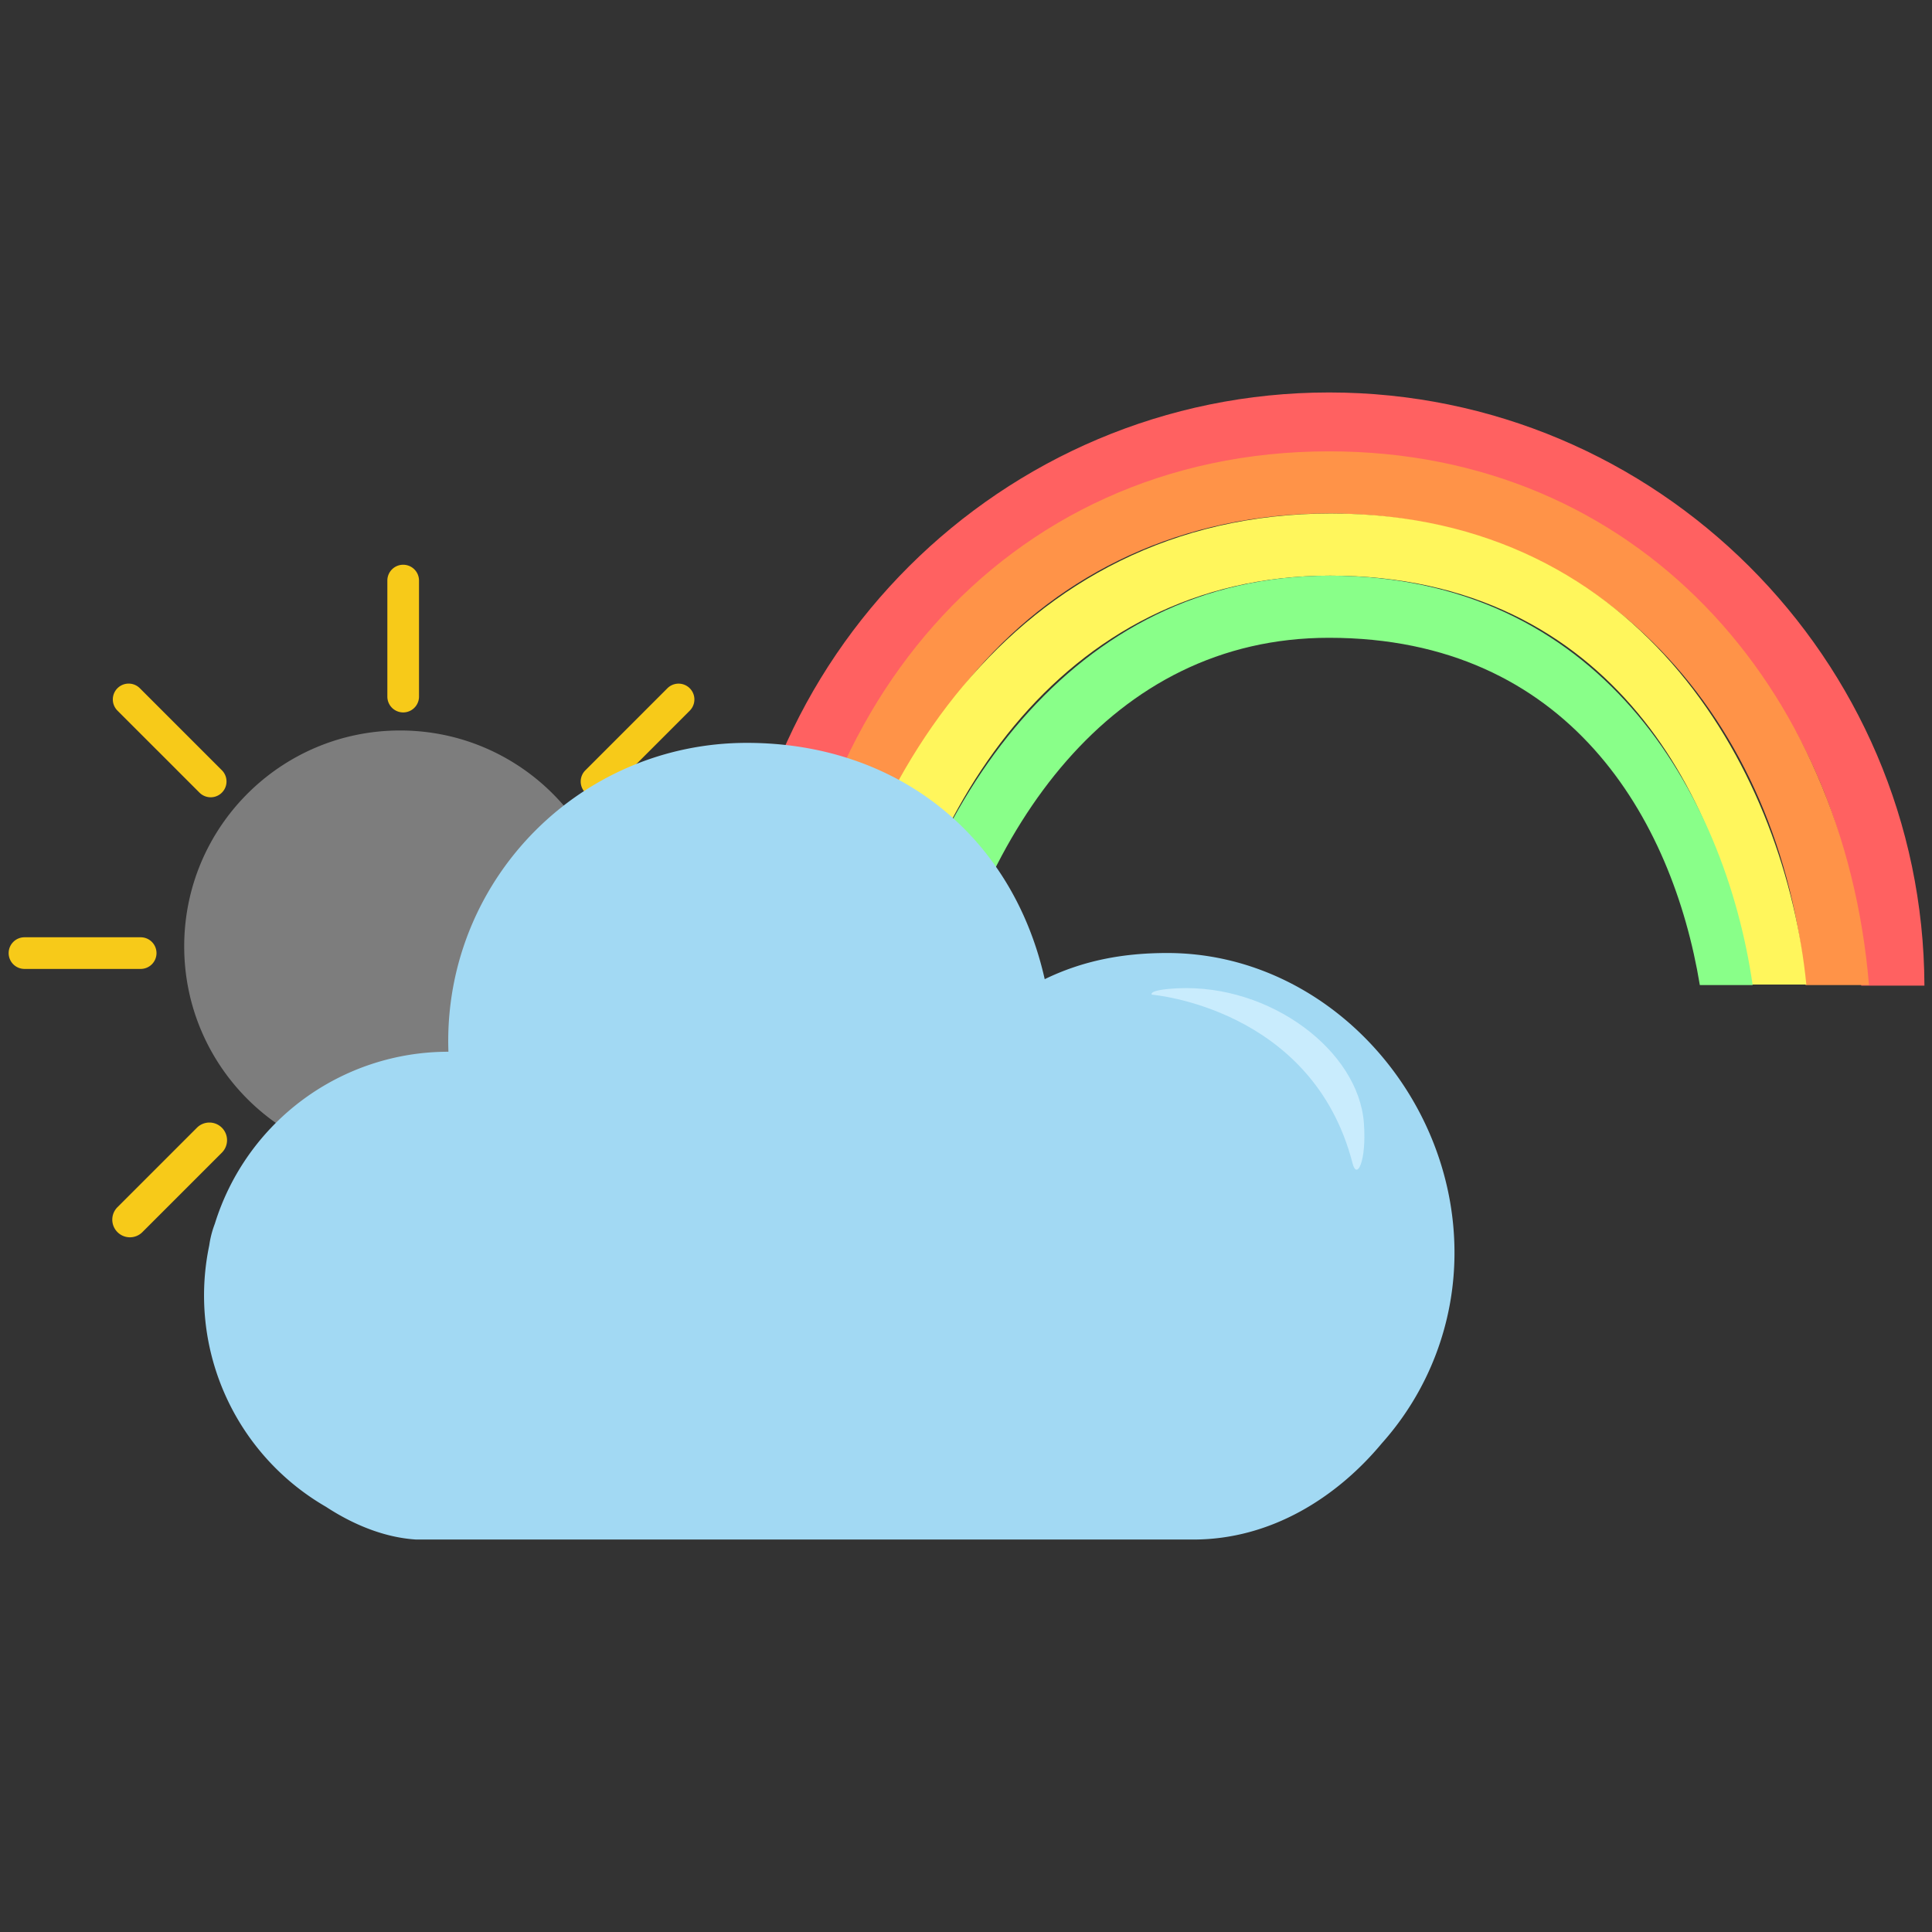 <?xml version="1.0" standalone="no"?><!DOCTYPE svg PUBLIC "-//W3C//DTD SVG 1.1//EN" "http://www.w3.org/Graphics/SVG/1.1/DTD/svg11.dtd"><svg t="1645600432870" class="icon" viewBox="0 0 1024 1024" version="1.1" xmlns="http://www.w3.org/2000/svg" p-id="14472" xmlns:xlink="http://www.w3.org/1999/xlink" width="32" height="32"><rect x="0" y="0" width="1024" height="1024" fill="#333333" stroke="none"/><defs><style type="text/css"></style></defs><path d="M213.694 299.326a8.389 8.389 0 0 1 8.389 8.389v61.494a8.389 8.389 0 1 1-16.778 0V307.715A8.388 8.388 0 0 1 213.694 299.326zM117.6 408.257a8.387 8.387 0 0 1-11.862 11.861l-43.482-43.479a8.387 8.387 0 0 1 11.862-11.861m43.476 232.933l0.005 0.006a9.34 9.34 0 0 1 0 13.211l-42.13 42.125a9.336 9.336 0 0 1-13.213 0l-0.005-0.006a9.34 9.34 0 0 1 0-13.211l42.13-42.125a9.336 9.336 0 0 1 13.213 0z m192.648-189.418a8.388 8.388 0 1 0 11.862 11.864l43.482-43.491a8.388 8.388 0 0 0-11.862-11.865M12.975 496.775H74.562a8.388 8.388 0 0 1 8.388 8.388 8.388 8.388 0 0 1-8.388 8.388H12.975A8.388 8.388 0 0 1 4.587 505.166a8.388 8.388 0 0 1 8.388-8.39z" fill="#F7CA19" p-id="14473"></path><path d="M212.06 387.17c63.197 0 114.428 51.231 114.428 114.428s-51.231 114.428-114.428 114.428-114.428-51.233-114.428-114.428 51.231-114.428 114.428-114.428z m-1.044 17.123a95.427 95.427 0 1 1-95.426 95.426 95.427 95.427 0 0 1 95.426-95.426z" fill="#7D7D7D" p-id="14474"></path><path d="M986.471 522.403c-0.468-155.274-126.934-281.451-282.313-281.451S422.316 367.129 421.845 522.403h-32.934C389.539 348.94 530.84 208.015 704.447 208.015s314.908 140.926 315.538 314.388H986.471z" fill="#FF6161" p-id="14475"></path><path d="M956.974 522.114c-12.703-140.482-108.094-249.954-252.816-249.954-155.379 0-255.353 126.178-255.724 281.451h-32.941C416.002 380.148 530.84 239.222 704.447 239.222c162.967 0 272.882 124.184 286.157 282.891h-33.629z" fill="#FF9348" p-id="14476"></path><path d="M926.663 521.825c-11.258-94.957-71.275-216.724-221.638-216.724-143.665 0-222.748 126.155-240.373 257.843l-34.617 0.705C445.457 418.445 537.586 272.164 705.314 272.164c167.406 0 241.316 140.829 252.082 249.661h-30.734z" fill="#FFF65C" p-id="14477"></path><path d="M900.945 522.114c-14.529-88.028-69.489-184.071-196.55-184.071-115.879 0-185.06 101.36-209.579 217.209l-32.068 0.185C487.14 424.993 568.023 305.105 704.655 305.105c142.734 0 209.507 114.57 224.29 217.009h-28z" fill="#89FF89" p-id="14478"></path><path d="M732.372 765.013c-23.7 28.491-58.624 50.972-99.835 50.972H220.549c-16.222-1.006-32.687-7.472-47.797-17.361a129.359 129.359 0 0 1-61.847-138.544 52.365 52.365 0 0 1 2.965-11.477 129.449 129.449 0 0 1 123.696-91.155h0.109c-0.065-1.861-0.109-3.722-0.109-5.594 0-87.327 70.874-158.119 158.301-158.119 78.97 0 140.553 48.372 157.853 125.245 20.077-9.74 41.113-13.867 64.935-13.867 84.087 0 152.253 74.8 152.253 158.795a151.392 151.392 0 0 1-38.536 101.105z" fill="#A2D9F3" p-id="14479"></path><path d="M722.883 595.134c-2.855-38.085-49.412-73.647-98.859-71.312-16.153 0.836-13.506 3.373-13.506 3.373s85.133 6.877 106.36 89.374c2.306 9.195 7.53-1.156 6.005-21.435z" fill="#C9ECFD" p-id="14480"></path></svg>